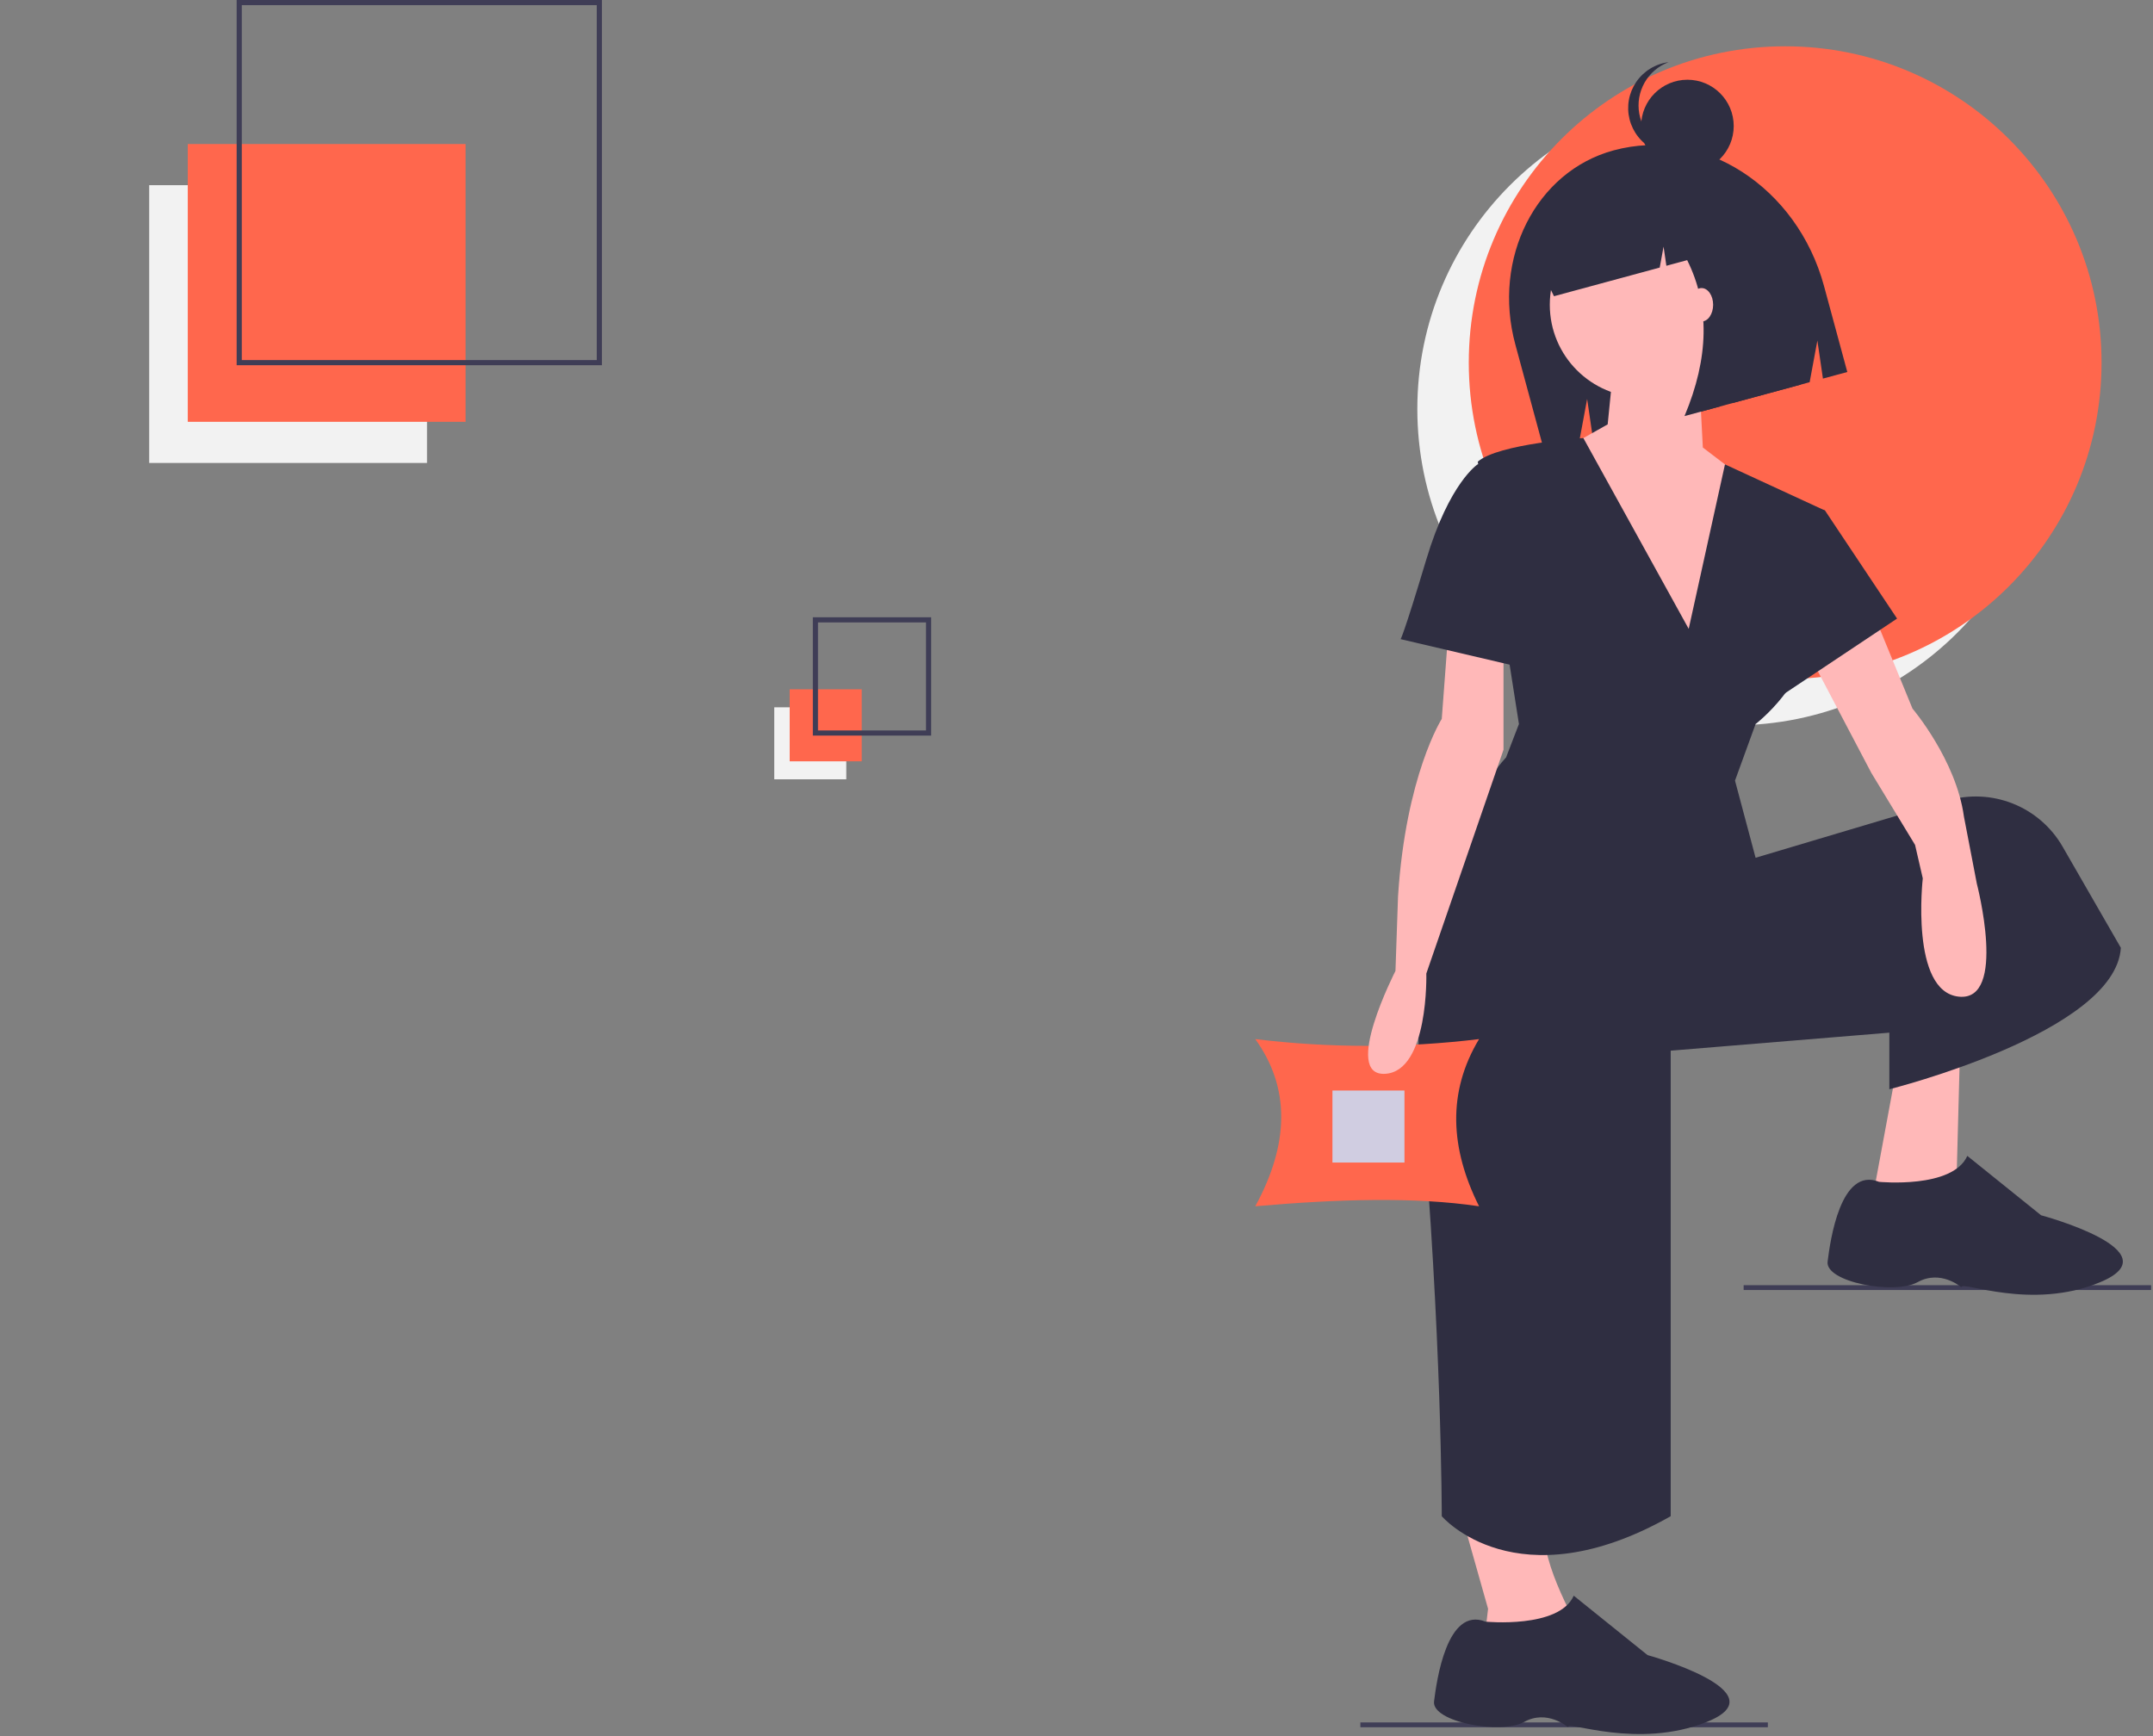 <svg width="837" height="675" viewBox="0 0 837 675" fill="none" xmlns="http://www.w3.org/2000/svg">
<rect x="0" y="0" width="837" height="675" fill="#808080" stroke="none"/>
<g id="undraw_fitting_pieces_cli3 (2) 1" clip-path="url(#clip0)">
<path id="Vector" d="M674 282C741.931 282 797 226.931 797 159C797 91.069 741.931 36 674 36C606.069 36 551 91.069 551 159C551 226.931 606.069 282 674 282Z" fill="#F2F2F2"/>
<path id="Vector_2" d="M694 264C761.931 264 817 208.931 817 141C817 73.069 761.931 18 694 18C626.069 18 571 73.069 571 141C571 208.931 626.069 264 694 264Z" fill="#FF674D"/>
<g id="start3">
<path id="Vector_3" d="M166 72H58V180H166V72Z" fill="#F2F2F2"/>
</g>
<g id="start2">
<path id="Vector_4" d="M181 56H73V164H181V56Z" fill="#FF674D"/>
</g>
<path id="Vector_5" d="M234 142H92V0H234V142ZM94 140H232V2H94V140Z" fill="#3F3D56"/>
<path id="Vector_6" d="M329 275H301V303H329V275Z" fill="#F2F2F2"/>
<g id="start1">
<path id="Vector_7" d="M335 268H307V296H335V268Z" fill="#FF674D"/>
</g>
<path id="Vector_8" d="M362 286H316V240H362V286ZM318 284H360V242H318V284Z" fill="#3F3D56"/>
<path id="Vector_9" d="M687.27 669.676H528.857V671.55H687.27V669.676Z" fill="#3F3D56"/>
<path id="Vector_10" d="M836.27 499.676H677.857V501.55H836.27V499.676Z" fill="#3F3D56"/>
<path id="Vector_11" d="M627.314 58.463H627.314C597.132 66.639 580.021 100.419 589.095 133.914L600.623 176.469L613.711 172.924L617.017 155.104L619.394 171.384L703.519 148.595L706.524 132.396L708.685 147.196L718.156 144.63L709.105 111.217C698.664 72.673 662.045 49.054 627.314 58.463Z" fill="#2F2E41"/>
<path id="Vector_12" d="M565.5 579.5L578.5 625.5L576.5 642.5L614.5 634.5C614.5 634.5 598.5 607.5 600.5 593.5L565.5 579.5Z" fill="#FFB8B8"/>
<path id="Vector_13" d="M737.5 414.5L727.5 468.5L760.5 463.5L762 407L737.5 414.5Z" fill="#FFB8B8"/>
<path id="Vector_14" d="M638.5 154.5C658.382 154.5 674.5 138.382 674.5 118.5C674.5 98.618 658.382 82.5 638.5 82.5C618.618 82.5 602.5 98.618 602.5 118.5C602.5 138.382 618.618 154.5 638.5 154.5Z" fill="#FFB8B8"/>
<path id="Vector_15" d="M627 145L625 165L609 174L651 267L683 190L662 174L660 136L627 145Z" fill="#FFB8B8"/>
<path id="Vector_16" d="M656.5 244.5L615.545 170.319C615.545 170.319 582.5 172.5 574.5 179.5L590.5 281.5L585.5 294.5C585.5 294.5 544.5 336.5 552.5 427.5C560.5 518.5 560.5 589.5 560.5 589.5C560.5 589.5 589.5 623.5 649.5 589.5V408.5L734.5 401.5V423.5C734.5 423.5 822.5 401.5 824.5 368.5L801.862 329.181C797.488 321.585 790.679 315.686 782.537 312.44C774.395 309.194 765.396 308.791 756.995 311.295L682.5 333.5L674.5 303.5L682.5 281.5C682.5 281.5 703.5 265.5 703.5 244.5C703.5 223.5 709.5 198.5 709.5 198.5L670.601 180.553L656.5 244.5Z" fill="#2F2E41"/>
<path id="Vector_17" d="M727.5 236.5L743.5 275.5C743.5 275.5 760.5 295.5 763.5 317.5L768.5 343.5C768.5 343.5 780.5 389.5 761.5 387.5C742.5 385.5 747.5 341.5 747.5 341.5L744.5 328.5L727.5 300.5L702.415 252.82L727.5 236.5Z" fill="#FFB8B8"/>
<path id="Vector_18" d="M730.5 459.5C730.5 459.5 759.115 462.307 764.807 449.403L793.5 472.5C793.5 472.5 845.465 486.417 816.5 498.5C789.501 509.763 762.5 497.738 762.5 500.5C762.5 500.5 754.5 493.5 745.5 498.5C736.5 503.5 709.5 498.5 710.5 490.5C711.5 482.5 715.5 453.5 730.5 459.5Z" fill="#2F2E41"/>
<path id="Vector_19" d="M577.5 630.5C577.5 630.5 606.115 633.307 611.807 620.404L640.5 643.5C640.5 643.5 692.666 657.909 663.5 669.5C636.528 680.219 609.514 668.903 609.5 671.5C609.5 671.5 601.5 664.5 592.5 669.5C583.5 674.5 556.5 669.5 557.5 661.5C558.5 653.5 562.5 624.5 577.5 630.5Z" fill="#2F2E41"/>
<path id="Vector_20" d="M696.5 194.5L709.5 198.5L737.5 240.5L686.5 274.5L696.5 194.5Z" fill="#2F2E41"/>
<path id="Vector_21" d="M647.375 70.961C639.974 65.382 630.669 63.099 621.635 65.547L620.562 65.837C599.876 71.441 588.177 94.703 594.432 117.793V117.793L601.364 115.916L600.175 107.092L604.124 115.168L645.234 104.031L646.726 95.89L647.818 103.332L655.905 101.141C664.756 118.861 664.411 139.072 654.869 161.774L668.646 158.042L671.629 141.759L673.812 156.643L700.074 149.528L696.258 114.969C689.531 90.136 669.397 72.987 647.375 70.961Z" fill="#2F2E41"/>
<path id="Vector_22" d="M656 67C665.941 67 674 58.941 674 49C674 39.059 665.941 31 656 31C646.059 31 638 39.059 638 49C638 58.941 646.059 67 656 67Z" fill="#2F2E41"/>
<path id="Vector_23" d="M655 59C650.785 59.002 646.704 57.525 643.467 54.825C640.23 52.126 638.044 48.375 637.29 44.228C636.536 40.082 637.262 35.802 639.341 32.136C641.42 28.469 644.721 25.65 648.667 24.168C646.147 24.491 643.725 25.345 641.559 26.672C639.393 27.999 637.532 29.769 636.1 31.867C634.668 33.965 633.696 36.342 633.248 38.843C632.801 41.343 632.888 43.91 633.504 46.374C634.121 48.839 635.252 51.145 636.823 53.14C638.395 55.136 640.371 56.776 642.622 57.953C644.873 59.13 647.348 59.817 649.884 59.968C652.419 60.12 654.958 59.732 657.333 58.832C656.56 58.938 655.781 58.994 655 59V59Z" fill="#2F2E41"/>
<path id="Vector_24" d="M661.5 125C663.985 125 666 122.09 666 118.5C666 114.91 663.985 112 661.5 112C659.015 112 657 114.91 657 118.5C657 122.09 659.015 125 661.5 125Z" fill="#FFB8B8"/>
<path id="Vector_25" d="M575 469C550.245 465.315 520.258 466.172 488 469C501.449 444.34 501.449 422.674 488 404C516.894 407.508 546.106 407.508 575 404C562.611 424.626 563.704 446.384 575 469Z" fill="#FF674D"/>
<path id="Vector_26" d="M563.5 239.5L560.5 279.5C560.5 279.5 546.5 301.5 543.5 348.5L542.5 377.5C542.5 377.5 521.5 418.5 538.5 417.5C555.5 416.5 554.5 378.5 554.5 378.5L584.5 291.5V249.5L563.5 239.5Z" fill="#FFB8B8"/>
<path id="Vector_27" d="M581.5 180.5H574.5C574.5 180.5 563.5 187.5 554.5 217.5C545.5 247.5 544.5 248.5 544.5 248.5L591.5 259.5L581.5 180.5Z" fill="#2F2E41"/>
<path id="Vector_28" d="M546 424H518V452H546V424Z" fill="#D0CDE1"/>
</g>
<defs>
<clipPath id="clip0">
<rect width="836.27" height="674.205" fill="white"/>
</clipPath>
</defs>
</svg>
